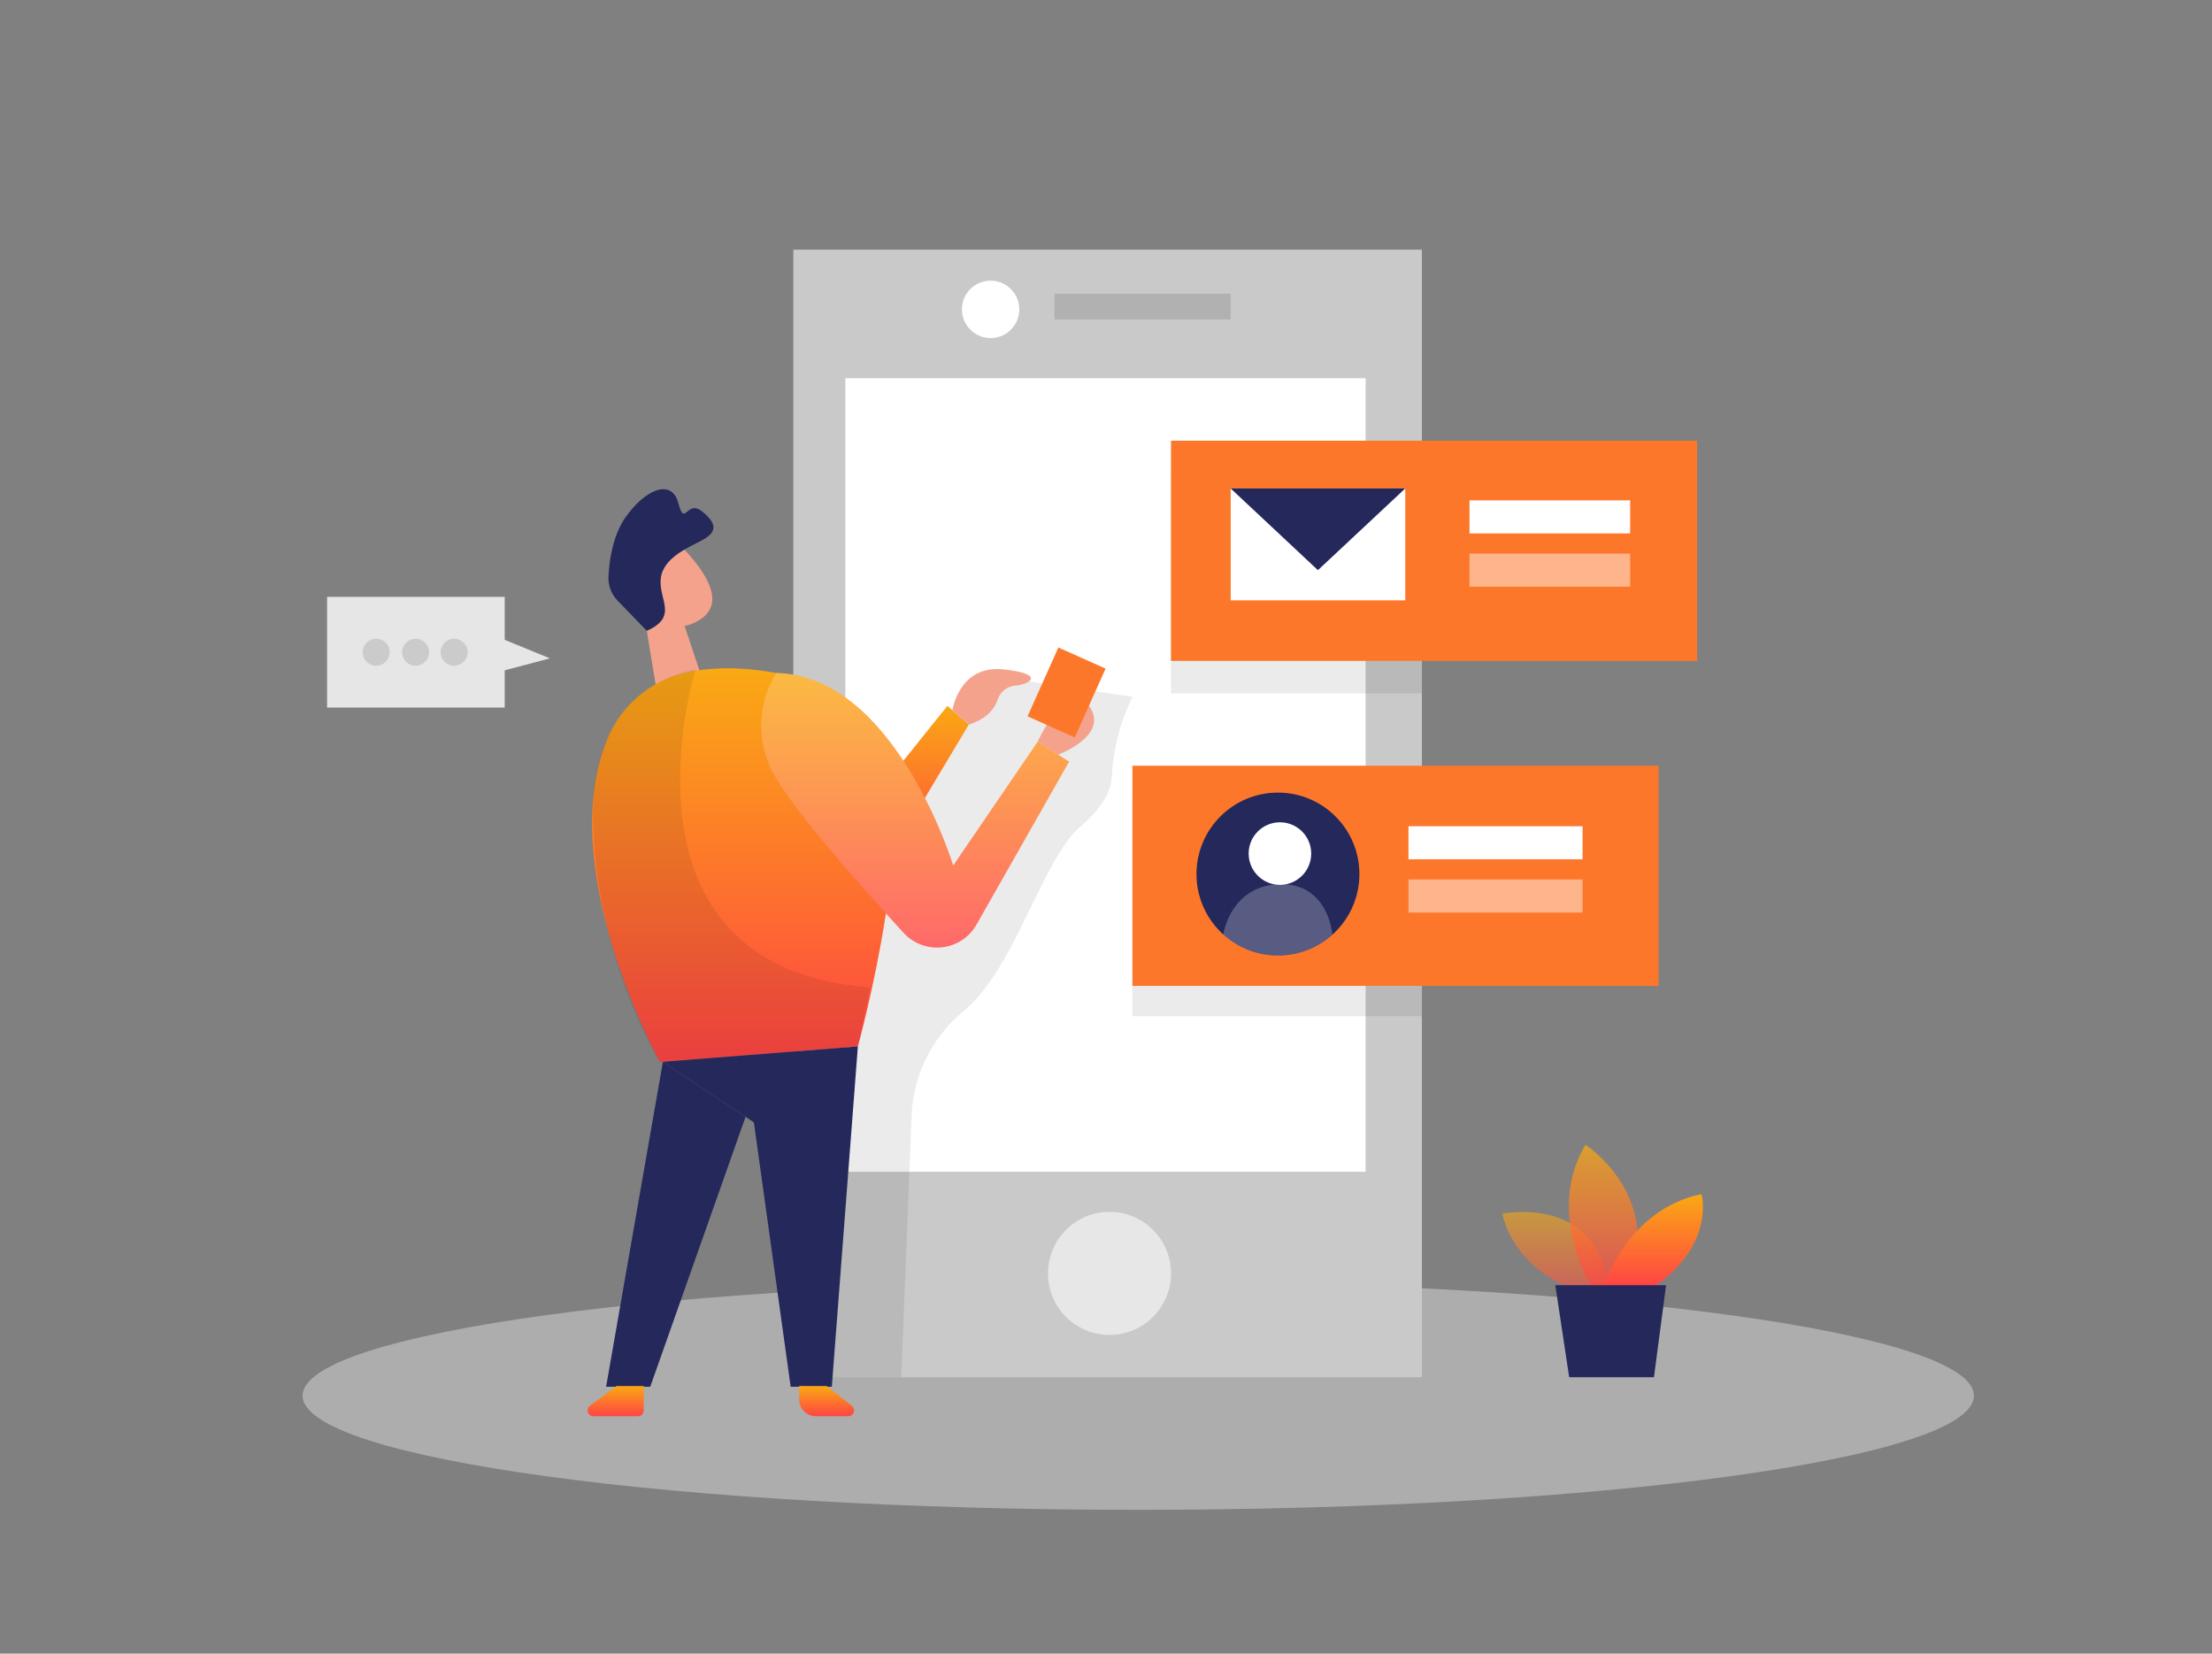 <svg width="293" height="219" viewBox="0 0 293 219" fill="none" xmlns="http://www.w3.org/2000/svg">
<rect x="0" y="0" width="293" height="219" fill="#808080" stroke="none"/>
<path opacity="0.45" d="M150.774 199.954C211.908 199.954 261.468 193.186 261.468 184.838C261.468 176.489 211.908 169.722 150.774 169.722C89.639 169.722 40.08 176.489 40.08 184.838C40.08 193.186 89.639 199.954 150.774 199.954Z" fill="#E6E6E6"/>
<path opacity="0.58" d="M209.736 171.283C209.736 171.283 200.93 168.919 198.982 160.734C198.982 160.734 212.603 157.925 213.048 171.99L209.736 171.283Z" fill="url(#paint0_linear)"/>
<path opacity="0.73" d="M210.815 170.407C210.815 170.407 204.629 160.712 209.998 151.607C209.998 151.607 220.387 158.173 215.835 170.407H210.815Z" fill="url(#paint1_linear)"/>
<path d="M212.369 170.407C212.369 170.407 215.572 160.128 225.384 158.144C225.384 158.144 227.252 164.797 219.074 170.407H212.369Z" fill="url(#paint2_linear)"/>
<path d="M206.015 170.203L207.853 182.394H219.081L220.686 170.203H206.015Z" fill="#24285B"/>
<path d="M188.345 33.063H105.082V182.394H188.345V33.063Z" fill="#C9C9C9"/>
<path d="M180.889 50.091H111.969V155.182H180.889V50.091Z" fill="white"/>
<path opacity="0.08" d="M188.338 62.675H155.107V91.835H188.338V62.675Z" fill="black"/>
<path opacity="0.08" d="M188.338 105.419H150V134.579H188.338V105.419Z" fill="black"/>
<path opacity="0.56" d="M146.965 176.791C151.466 176.791 155.114 173.142 155.114 168.642C155.114 164.141 151.466 160.493 146.965 160.493C142.465 160.493 138.816 164.141 138.816 168.642C138.816 173.142 142.465 176.791 146.965 176.791Z" fill="white"/>
<path opacity="0.08" d="M136.314 90.238L150 92.28L149.577 93.192C148.212 96.268 147.428 99.57 147.265 102.932C147.162 104.566 146.236 106.798 143.157 109.425C137.904 113.904 134.527 128.327 127.552 133.959C125.488 135.68 123.813 137.82 122.638 140.238C121.463 142.655 120.816 145.295 120.738 147.981L119.381 182.387H105.855L108.839 129.779L112.421 111.621L121.176 102.633L129.201 92.28L132.849 90.238H136.314Z" fill="black"/>
<path opacity="0.12" d="M163.015 38.899H139.67V42.306H163.015V38.899Z" fill="black"/>
<path d="M131.215 44.772C133.314 44.772 135.015 43.071 135.015 40.971C135.015 38.872 133.314 37.17 131.215 37.17C129.115 37.17 127.414 38.872 127.414 40.971C127.414 43.071 129.115 44.772 131.215 44.772Z" fill="white"/>
<path d="M112.392 109.811L125.495 93.477L128.326 95.957L117.156 114.634L112.392 109.811Z" fill="url(#paint3_linear)"/>
<path d="M90.688 82.906L93.103 90.165L87.362 93.812L85.297 81.235L90.688 82.906Z" fill="#F4A28C"/>
<path d="M83.327 74.224C83.625 73.532 84.092 72.926 84.684 72.461C85.276 71.996 85.975 71.686 86.718 71.56C87.46 71.434 88.222 71.495 88.935 71.739C89.647 71.982 90.288 72.4 90.798 72.955C93.242 75.559 96.189 79.71 92.855 81.972C87.748 85.43 83.072 78.966 83.072 78.966C82.688 77.395 82.777 75.745 83.327 74.224Z" fill="#F4A28C"/>
<path d="M87.055 78.674C87.055 78.674 85.749 77.58 85.151 79.134C84.553 80.688 86.873 81.432 87.558 80.651C88.244 79.871 87.055 78.674 87.055 78.674Z" fill="#F4A28C"/>
<path d="M80.657 97.373C81.525 95.452 82.797 93.741 84.386 92.356C85.974 90.972 87.843 89.945 89.864 89.347C97.663 87.006 112.035 89.566 116.412 96.869C122.409 106.857 113.632 138.599 113.632 138.599L87.413 140.635C87.413 140.635 73.026 114.604 80.657 97.373Z" fill="url(#paint4_linear)"/>
<path d="M113.632 138.585L110.182 183.656H104.732L99.859 148.638L87.806 140.62L113.632 138.585Z" fill="#24285B"/>
<path d="M87.806 140.62L80.285 183.656H86.129L98.757 147.901L87.806 140.62Z" fill="#24285B"/>
<path opacity="0.08" d="M92.133 88.647C92.133 88.647 79.869 128.145 115.281 130.764L113.632 138.614L87.413 140.649C87.413 140.649 78.177 126.139 78.563 105.762C78.563 105.762 78.789 95.687 85.859 91.237C87.742 89.936 89.881 89.053 92.133 88.647Z" fill="black"/>
<path d="M81.656 183.561L78.133 186.158C78.004 186.257 77.909 186.393 77.861 186.547C77.813 186.702 77.814 186.868 77.865 187.022C77.915 187.176 78.013 187.31 78.143 187.406C78.273 187.503 78.43 187.556 78.592 187.559H84.494C84.7 187.557 84.897 187.474 85.042 187.328C85.186 187.182 85.268 186.984 85.268 186.778V183.561H81.656Z" fill="url(#paint5_linear)"/>
<path d="M109.503 183.561L112.823 186.158C112.953 186.258 113.048 186.396 113.096 186.552C113.143 186.709 113.14 186.877 113.087 187.032C113.034 187.187 112.933 187.321 112.799 187.416C112.665 187.51 112.505 187.56 112.341 187.559H108.139C107.84 187.564 107.544 187.509 107.266 187.398C106.989 187.287 106.737 187.121 106.524 186.911C106.311 186.701 106.143 186.451 106.028 186.175C105.913 185.899 105.855 185.603 105.856 185.305V183.554L109.503 183.561Z" fill="url(#paint6_linear)"/>
<path d="M102.821 89.129C101.514 91.226 100.822 93.647 100.822 96.118C100.822 98.588 101.514 101.01 102.821 103.107C105.68 107.936 114.005 117.333 119.688 123.534C120.33 124.237 121.13 124.777 122.022 125.11C122.914 125.443 123.872 125.559 124.818 125.449C125.764 125.338 126.67 125.005 127.461 124.475C128.252 123.946 128.906 123.235 129.369 122.403L141.603 100.874L137.459 98.219L126.261 114.634C126.261 114.634 118.579 89.442 102.821 89.129Z" fill="url(#paint7_linear)"/>
<path opacity="0.2" d="M102.821 89.129C101.514 91.226 100.822 93.647 100.822 96.118C100.822 98.588 101.514 101.01 102.821 103.107C105.68 107.936 114.005 117.333 119.688 123.534C120.33 124.237 121.13 124.777 122.022 125.11C122.914 125.443 123.872 125.559 124.818 125.449C125.764 125.338 126.67 125.005 127.461 124.475C128.252 123.946 128.906 123.235 129.369 122.403L141.603 100.874L137.459 98.219L126.261 114.634C126.261 114.634 118.579 89.442 102.821 89.129Z" fill="white"/>
<path d="M140.144 99.948C140.144 99.948 147.082 97.402 144.252 93.477C141.421 89.552 137.445 98.219 137.445 98.219L140.144 99.948Z" fill="#F4A28C"/>
<path d="M146.445 88.55L140.193 85.749L136.11 94.864L142.362 97.665L146.445 88.55Z" fill="#FD772B"/>
<path d="M85.676 83.54L81.781 79.52C81.379 79.102 81.067 78.606 80.864 78.063C80.66 77.52 80.57 76.941 80.599 76.362C80.693 74.319 81.131 71.058 82.787 68.606C85.443 64.769 88.981 63.317 89.856 66.637C90.732 69.956 90.922 66.017 93.059 67.775C95.197 69.533 94.759 70.576 93.059 71.51C91.359 72.444 87.836 73.801 87.522 76.617C87.208 79.433 89.908 81.658 85.676 83.54Z" fill="#24285B"/>
<path d="M126.159 94.06C126.159 94.06 127.027 88.071 132.834 88.647C138.641 89.224 136.518 90.704 134.176 90.836C133.7 90.936 133.259 91.162 132.9 91.49C132.541 91.819 132.276 92.238 132.134 92.703C131.791 93.754 130.85 95.111 128.347 95.972L126.159 94.06Z" fill="#F4A28C"/>
<path d="M224.801 58.364H155.107V87.524H224.801V58.364Z" fill="#FD772B"/>
<path d="M219.694 101.407H150V130.567H219.694V101.407Z" fill="#FD772B"/>
<path d="M186.142 64.689H163.015V79.506H186.142V64.689Z" fill="white"/>
<path d="M163.015 64.689L174.571 75.508L186.135 64.689H163.015Z" fill="#24285B"/>
<path d="M215.929 66.265H194.649V70.642H215.929V66.265Z" fill="white"/>
<path opacity="0.46" d="M215.929 73.319H194.649V77.697H215.929V73.319Z" fill="white"/>
<path d="M209.626 109.425H186.565V113.802H209.626V109.425Z" fill="white"/>
<path opacity="0.46" d="M209.626 116.479H186.565V120.857H209.626V116.479Z" fill="white"/>
<path d="M169.275 126.547C175.234 126.547 180.065 121.716 180.065 115.757C180.065 109.798 175.234 104.967 169.275 104.967C163.316 104.967 158.485 109.798 158.485 115.757C158.485 121.716 163.316 126.547 169.275 126.547Z" fill="#24285B"/>
<path d="M169.538 117.187C171.826 117.187 173.681 115.332 173.681 113.043C173.681 110.755 171.826 108.899 169.538 108.899C167.249 108.899 165.394 110.755 165.394 113.043C165.394 115.332 167.249 117.187 169.538 117.187Z" fill="white"/>
<path opacity="0.24" d="M162.031 123.767C162.031 123.767 162.928 117.435 169.26 117.107C175.972 116.764 176.49 123.767 176.49 123.767C174.507 125.557 171.931 126.548 169.26 126.548C166.589 126.548 164.013 125.557 162.031 123.767Z" fill="white"/>
<path d="M72.844 87.188L66.854 84.737V79.046H43.326V93.703H66.854V88.771L72.844 87.188Z" fill="#E6E6E6"/>
<path opacity="0.12" d="M49.826 88.166C50.813 88.166 51.614 87.365 51.614 86.378C51.614 85.391 50.813 84.591 49.826 84.591C48.839 84.591 48.039 85.391 48.039 86.378C48.039 87.365 48.839 88.166 49.826 88.166Z" fill="black"/>
<path opacity="0.12" d="M55.05 88.166C56.037 88.166 56.837 87.365 56.837 86.378C56.837 85.391 56.037 84.591 55.05 84.591C54.063 84.591 53.263 85.391 53.263 86.378C53.263 87.365 54.063 88.166 55.05 88.166Z" fill="black"/>
<path opacity="0.12" d="M60.149 88.166C61.137 88.166 61.937 87.365 61.937 86.378C61.937 85.391 61.137 84.591 60.149 84.591C59.162 84.591 58.362 85.391 58.362 86.378C58.362 87.365 59.162 88.166 60.149 88.166Z" fill="black"/>
<defs>
<linearGradient id="paint0_linear" x1="206.015" y1="160.505" x2="206.015" y2="171.99" gradientUnits="userSpaceOnUse">
<stop stop-color="#FAA913"/>
<stop offset="0.5" stop-color="#FD772B"/>
<stop offset="1" stop-color="#FF4444"/>
</linearGradient>
<linearGradient id="paint1_linear" x1="212.397" y1="151.607" x2="212.397" y2="170.407" gradientUnits="userSpaceOnUse">
<stop stop-color="#FAA913"/>
<stop offset="0.5" stop-color="#FD772B"/>
<stop offset="1" stop-color="#FF4444"/>
</linearGradient>
<linearGradient id="paint2_linear" x1="218.969" y1="158.144" x2="218.969" y2="170.407" gradientUnits="userSpaceOnUse">
<stop stop-color="#FAA913"/>
<stop offset="0.5" stop-color="#FD772B"/>
<stop offset="1" stop-color="#FF4444"/>
</linearGradient>
<linearGradient id="paint3_linear" x1="120.359" y1="93.477" x2="120.359" y2="114.634" gradientUnits="userSpaceOnUse">
<stop stop-color="#FAA913"/>
<stop offset="0.5" stop-color="#FD772B"/>
<stop offset="1" stop-color="#FF4444"/>
</linearGradient>
<linearGradient id="paint4_linear" x1="98.467" y1="88.506" x2="98.467" y2="140.635" gradientUnits="userSpaceOnUse">
<stop stop-color="#FAA913"/>
<stop offset="0.5" stop-color="#FD772B"/>
<stop offset="1" stop-color="#FF4444"/>
</linearGradient>
<linearGradient id="paint5_linear" x1="81.547" y1="183.561" x2="81.547" y2="187.559" gradientUnits="userSpaceOnUse">
<stop stop-color="#FAA913"/>
<stop offset="0.5" stop-color="#FD772B"/>
<stop offset="1" stop-color="#FF4444"/>
</linearGradient>
<linearGradient id="paint6_linear" x1="109.492" y1="183.554" x2="109.492" y2="187.559" gradientUnits="userSpaceOnUse">
<stop stop-color="#FAA913"/>
<stop offset="0.5" stop-color="#FD772B"/>
<stop offset="1" stop-color="#FF4444"/>
</linearGradient>
<linearGradient id="paint7_linear" x1="121.213" y1="89.129" x2="121.213" y2="125.489" gradientUnits="userSpaceOnUse">
<stop stop-color="#FAA913"/>
<stop offset="0.5" stop-color="#FD772B"/>
<stop offset="1" stop-color="#FF4444"/>
</linearGradient>
</defs>
</svg>
